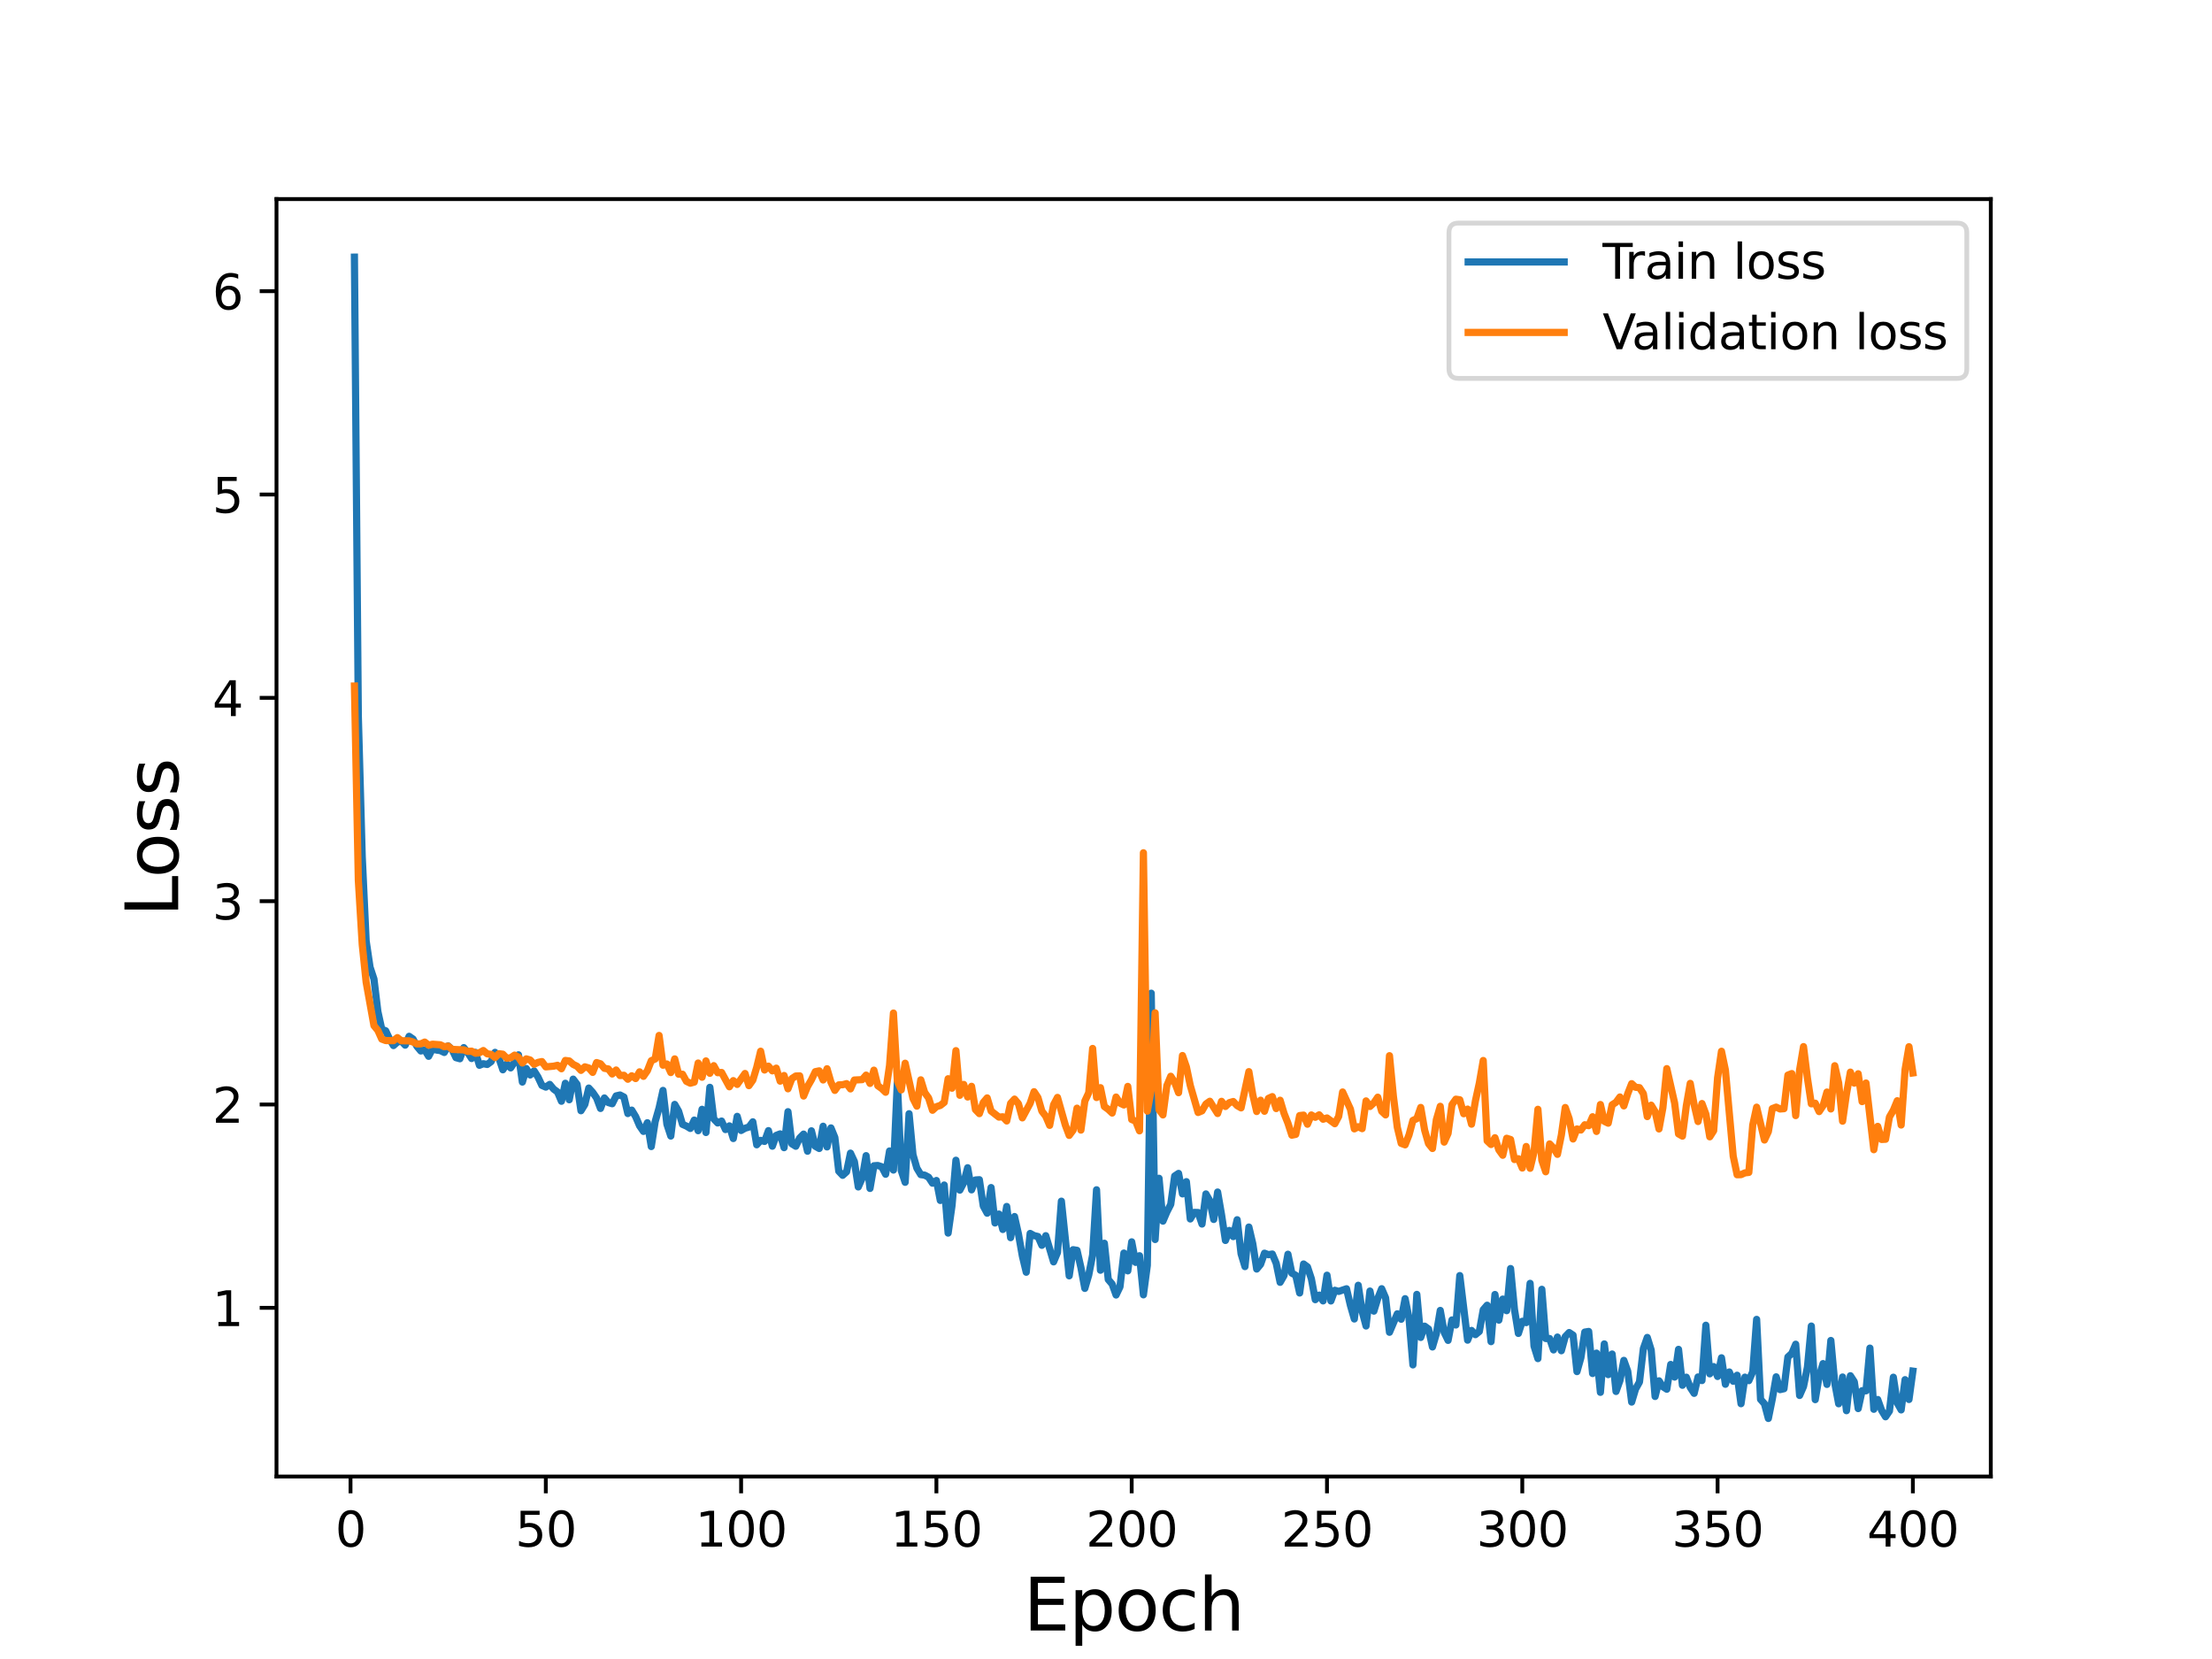 <?xml version="1.0" encoding="utf-8" standalone="no"?>
<!DOCTYPE svg PUBLIC "-//W3C//DTD SVG 1.1//EN"
  "http://www.w3.org/Graphics/SVG/1.1/DTD/svg11.dtd">
<svg height="345.6pt" version="1.1" viewBox="0 0 460.8 345.6" width="460.8pt" xmlns="http://www.w3.org/2000/svg" xmlns:xlink="http://www.w3.org/1999/xlink">
 <defs>
  <style type="text/css">*{stroke-linecap:butt;stroke-linejoin:round;}</style>
 </defs>
 <g id="figure_1">
  <g id="patch_1">
   <path d="M 0 345.6 
L 460.8 345.6 
L 460.8 0 
L 0 0 
z
" style="fill:#ffffff;"/>
  </g>
  <g id="axes_1">
   <g id="patch_2">
    <path d="M 57.6 307.584 
L 414.72 307.584 
L 414.72 41.472 
L 57.6 41.472 
z
" style="fill:#ffffff;"/>
   </g>
   <g id="matplotlib.axis_1">
    <g id="xtick_1">
     <g id="line2d_1">
      <defs>
       <path d="M 0 0 
L 0 3.5 
" id="m7d1fe689e2" style="stroke:#000000;stroke-width:0.8;"/>
      </defs>
      <g>
       <use style="stroke:#000000;stroke-width:0.8;" x="73.019" xlink:href="#m7d1fe689e2" y="307.584"/>
      </g>
     </g>
     <g id="text_1">
      <!-- 0 -->
      <g transform="translate(69.838 322.182)scale(0.1 -0.1)">
       <defs>
        <path d="M 2034 4250 
Q 1547 4250 1301 3770 
Q 1056 3291 1056 2328 
Q 1056 1369 1301 889 
Q 1547 409 2034 409 
Q 2525 409 2770 889 
Q 3016 1369 3016 2328 
Q 3016 3291 2770 3770 
Q 2525 4250 2034 4250 
z
M 2034 4750 
Q 2819 4750 3233 4129 
Q 3647 3509 3647 2328 
Q 3647 1150 3233 529 
Q 2819 -91 2034 -91 
Q 1250 -91 836 529 
Q 422 1150 422 2328 
Q 422 3509 836 4129 
Q 1250 4750 2034 4750 
z
" id="DejaVuSans-30" transform="scale(0.016)"/>
       </defs>
       <use xlink:href="#DejaVuSans-30"/>
      </g>
     </g>
    </g>
    <g id="xtick_2">
     <g id="line2d_2">
      <g>
       <use style="stroke:#000000;stroke-width:0.8;" x="113.703" xlink:href="#m7d1fe689e2" y="307.584"/>
      </g>
     </g>
     <g id="text_2">
      <!-- 50 -->
      <g transform="translate(107.34 322.182)scale(0.1 -0.1)">
       <defs>
        <path d="M 691 4666 
L 3169 4666 
L 3169 4134 
L 1269 4134 
L 1269 2991 
Q 1406 3038 1543 3061 
Q 1681 3084 1819 3084 
Q 2600 3084 3056 2656 
Q 3513 2228 3513 1497 
Q 3513 744 3044 326 
Q 2575 -91 1722 -91 
Q 1428 -91 1123 -41 
Q 819 9 494 109 
L 494 744 
Q 775 591 1075 516 
Q 1375 441 1709 441 
Q 2250 441 2565 725 
Q 2881 1009 2881 1497 
Q 2881 1984 2565 2268 
Q 2250 2553 1709 2553 
Q 1456 2553 1204 2497 
Q 953 2441 691 2322 
L 691 4666 
z
" id="DejaVuSans-35" transform="scale(0.016)"/>
       </defs>
       <use xlink:href="#DejaVuSans-35"/>
       <use x="63.623" xlink:href="#DejaVuSans-30"/>
      </g>
     </g>
    </g>
    <g id="xtick_3">
     <g id="line2d_3">
      <g>
       <use style="stroke:#000000;stroke-width:0.8;" x="154.386" xlink:href="#m7d1fe689e2" y="307.584"/>
      </g>
     </g>
     <g id="text_3">
      <!-- 100 -->
      <g transform="translate(144.842 322.182)scale(0.1 -0.1)">
       <defs>
        <path d="M 794 531 
L 1825 531 
L 1825 4091 
L 703 3866 
L 703 4441 
L 1819 4666 
L 2450 4666 
L 2450 531 
L 3481 531 
L 3481 0 
L 794 0 
L 794 531 
z
" id="DejaVuSans-31" transform="scale(0.016)"/>
       </defs>
       <use xlink:href="#DejaVuSans-31"/>
       <use x="63.623" xlink:href="#DejaVuSans-30"/>
       <use x="127.246" xlink:href="#DejaVuSans-30"/>
      </g>
     </g>
    </g>
    <g id="xtick_4">
     <g id="line2d_4">
      <g>
       <use style="stroke:#000000;stroke-width:0.8;" x="195.07" xlink:href="#m7d1fe689e2" y="307.584"/>
      </g>
     </g>
     <g id="text_4">
      <!-- 150 -->
      <g transform="translate(185.526 322.182)scale(0.1 -0.1)">
       <use xlink:href="#DejaVuSans-31"/>
       <use x="63.623" xlink:href="#DejaVuSans-35"/>
       <use x="127.246" xlink:href="#DejaVuSans-30"/>
      </g>
     </g>
    </g>
    <g id="xtick_5">
     <g id="line2d_5">
      <g>
       <use style="stroke:#000000;stroke-width:0.8;" x="235.753" xlink:href="#m7d1fe689e2" y="307.584"/>
      </g>
     </g>
     <g id="text_5">
      <!-- 200 -->
      <g transform="translate(226.209 322.182)scale(0.1 -0.1)">
       <defs>
        <path d="M 1228 531 
L 3431 531 
L 3431 0 
L 469 0 
L 469 531 
Q 828 903 1448 1529 
Q 2069 2156 2228 2338 
Q 2531 2678 2651 2914 
Q 2772 3150 2772 3378 
Q 2772 3750 2511 3984 
Q 2250 4219 1831 4219 
Q 1534 4219 1204 4116 
Q 875 4013 500 3803 
L 500 4441 
Q 881 4594 1212 4672 
Q 1544 4750 1819 4750 
Q 2544 4750 2975 4387 
Q 3406 4025 3406 3419 
Q 3406 3131 3298 2873 
Q 3191 2616 2906 2266 
Q 2828 2175 2409 1742 
Q 1991 1309 1228 531 
z
" id="DejaVuSans-32" transform="scale(0.016)"/>
       </defs>
       <use xlink:href="#DejaVuSans-32"/>
       <use x="63.623" xlink:href="#DejaVuSans-30"/>
       <use x="127.246" xlink:href="#DejaVuSans-30"/>
      </g>
     </g>
    </g>
    <g id="xtick_6">
     <g id="line2d_6">
      <g>
       <use style="stroke:#000000;stroke-width:0.8;" x="276.437" xlink:href="#m7d1fe689e2" y="307.584"/>
      </g>
     </g>
     <g id="text_6">
      <!-- 250 -->
      <g transform="translate(266.893 322.182)scale(0.1 -0.1)">
       <use xlink:href="#DejaVuSans-32"/>
       <use x="63.623" xlink:href="#DejaVuSans-35"/>
       <use x="127.246" xlink:href="#DejaVuSans-30"/>
      </g>
     </g>
    </g>
    <g id="xtick_7">
     <g id="line2d_7">
      <g>
       <use style="stroke:#000000;stroke-width:0.8;" x="317.12" xlink:href="#m7d1fe689e2" y="307.584"/>
      </g>
     </g>
     <g id="text_7">
      <!-- 300 -->
      <g transform="translate(307.576 322.182)scale(0.1 -0.1)">
       <defs>
        <path d="M 2597 2516 
Q 3050 2419 3304 2112 
Q 3559 1806 3559 1356 
Q 3559 666 3084 287 
Q 2609 -91 1734 -91 
Q 1441 -91 1130 -33 
Q 819 25 488 141 
L 488 750 
Q 750 597 1062 519 
Q 1375 441 1716 441 
Q 2309 441 2620 675 
Q 2931 909 2931 1356 
Q 2931 1769 2642 2001 
Q 2353 2234 1838 2234 
L 1294 2234 
L 1294 2753 
L 1863 2753 
Q 2328 2753 2575 2939 
Q 2822 3125 2822 3475 
Q 2822 3834 2567 4026 
Q 2313 4219 1838 4219 
Q 1578 4219 1281 4162 
Q 984 4106 628 3988 
L 628 4550 
Q 988 4650 1302 4700 
Q 1616 4750 1894 4750 
Q 2613 4750 3031 4423 
Q 3450 4097 3450 3541 
Q 3450 3153 3228 2886 
Q 3006 2619 2597 2516 
z
" id="DejaVuSans-33" transform="scale(0.016)"/>
       </defs>
       <use xlink:href="#DejaVuSans-33"/>
       <use x="63.623" xlink:href="#DejaVuSans-30"/>
       <use x="127.246" xlink:href="#DejaVuSans-30"/>
      </g>
     </g>
    </g>
    <g id="xtick_8">
     <g id="line2d_8">
      <g>
       <use style="stroke:#000000;stroke-width:0.8;" x="357.804" xlink:href="#m7d1fe689e2" y="307.584"/>
      </g>
     </g>
     <g id="text_8">
      <!-- 350 -->
      <g transform="translate(348.26 322.182)scale(0.1 -0.1)">
       <use xlink:href="#DejaVuSans-33"/>
       <use x="63.623" xlink:href="#DejaVuSans-35"/>
       <use x="127.246" xlink:href="#DejaVuSans-30"/>
      </g>
     </g>
    </g>
    <g id="xtick_9">
     <g id="line2d_9">
      <g>
       <use style="stroke:#000000;stroke-width:0.8;" x="398.487" xlink:href="#m7d1fe689e2" y="307.584"/>
      </g>
     </g>
     <g id="text_9">
      <!-- 400 -->
      <g transform="translate(388.944 322.182)scale(0.1 -0.1)">
       <defs>
        <path d="M 2419 4116 
L 825 1625 
L 2419 1625 
L 2419 4116 
z
M 2253 4666 
L 3047 4666 
L 3047 1625 
L 3713 1625 
L 3713 1100 
L 3047 1100 
L 3047 0 
L 2419 0 
L 2419 1100 
L 313 1100 
L 313 1709 
L 2253 4666 
z
" id="DejaVuSans-34" transform="scale(0.016)"/>
       </defs>
       <use xlink:href="#DejaVuSans-34"/>
       <use x="63.623" xlink:href="#DejaVuSans-30"/>
       <use x="127.246" xlink:href="#DejaVuSans-30"/>
      </g>
     </g>
    </g>
    <g id="text_10">
     <!-- Epoch -->
     <g transform="translate(213.194 339.66)scale(0.15 -0.15)">
      <defs>
       <path d="M 628 4666 
L 3578 4666 
L 3578 4134 
L 1259 4134 
L 1259 2753 
L 3481 2753 
L 3481 2222 
L 1259 2222 
L 1259 531 
L 3634 531 
L 3634 0 
L 628 0 
L 628 4666 
z
" id="DejaVuSans-45" transform="scale(0.016)"/>
       <path d="M 1159 525 
L 1159 -1331 
L 581 -1331 
L 581 3500 
L 1159 3500 
L 1159 2969 
Q 1341 3281 1617 3432 
Q 1894 3584 2278 3584 
Q 2916 3584 3314 3078 
Q 3713 2572 3713 1747 
Q 3713 922 3314 415 
Q 2916 -91 2278 -91 
Q 1894 -91 1617 61 
Q 1341 213 1159 525 
z
M 3116 1747 
Q 3116 2381 2855 2742 
Q 2594 3103 2138 3103 
Q 1681 3103 1420 2742 
Q 1159 2381 1159 1747 
Q 1159 1113 1420 752 
Q 1681 391 2138 391 
Q 2594 391 2855 752 
Q 3116 1113 3116 1747 
z
" id="DejaVuSans-70" transform="scale(0.016)"/>
       <path d="M 1959 3097 
Q 1497 3097 1228 2736 
Q 959 2375 959 1747 
Q 959 1119 1226 758 
Q 1494 397 1959 397 
Q 2419 397 2687 759 
Q 2956 1122 2956 1747 
Q 2956 2369 2687 2733 
Q 2419 3097 1959 3097 
z
M 1959 3584 
Q 2709 3584 3137 3096 
Q 3566 2609 3566 1747 
Q 3566 888 3137 398 
Q 2709 -91 1959 -91 
Q 1206 -91 779 398 
Q 353 888 353 1747 
Q 353 2609 779 3096 
Q 1206 3584 1959 3584 
z
" id="DejaVuSans-6f" transform="scale(0.016)"/>
       <path d="M 3122 3366 
L 3122 2828 
Q 2878 2963 2633 3030 
Q 2388 3097 2138 3097 
Q 1578 3097 1268 2742 
Q 959 2388 959 1747 
Q 959 1106 1268 751 
Q 1578 397 2138 397 
Q 2388 397 2633 464 
Q 2878 531 3122 666 
L 3122 134 
Q 2881 22 2623 -34 
Q 2366 -91 2075 -91 
Q 1284 -91 818 406 
Q 353 903 353 1747 
Q 353 2603 823 3093 
Q 1294 3584 2113 3584 
Q 2378 3584 2631 3529 
Q 2884 3475 3122 3366 
z
" id="DejaVuSans-63" transform="scale(0.016)"/>
       <path d="M 3513 2113 
L 3513 0 
L 2938 0 
L 2938 2094 
Q 2938 2591 2744 2837 
Q 2550 3084 2163 3084 
Q 1697 3084 1428 2787 
Q 1159 2491 1159 1978 
L 1159 0 
L 581 0 
L 581 4863 
L 1159 4863 
L 1159 2956 
Q 1366 3272 1645 3428 
Q 1925 3584 2291 3584 
Q 2894 3584 3203 3211 
Q 3513 2838 3513 2113 
z
" id="DejaVuSans-68" transform="scale(0.016)"/>
      </defs>
      <use xlink:href="#DejaVuSans-45"/>
      <use x="63.184" xlink:href="#DejaVuSans-70"/>
      <use x="126.66" xlink:href="#DejaVuSans-6f"/>
      <use x="187.842" xlink:href="#DejaVuSans-63"/>
      <use x="242.822" xlink:href="#DejaVuSans-68"/>
     </g>
    </g>
   </g>
   <g id="matplotlib.axis_2">
    <g id="ytick_1">
     <g id="line2d_10">
      <defs>
       <path d="M 0 0 
L -3.5 0 
" id="m3a7a6a47b4" style="stroke:#000000;stroke-width:0.8;"/>
      </defs>
      <g>
       <use style="stroke:#000000;stroke-width:0.8;" x="57.6" xlink:href="#m3a7a6a47b4" y="272.447"/>
      </g>
     </g>
     <g id="text_11">
      <!-- 1 -->
      <g transform="translate(44.237 276.247)scale(0.1 -0.1)">
       <use xlink:href="#DejaVuSans-31"/>
      </g>
     </g>
    </g>
    <g id="ytick_2">
     <g id="line2d_11">
      <g>
       <use style="stroke:#000000;stroke-width:0.8;" x="57.6" xlink:href="#m3a7a6a47b4" y="230.088"/>
      </g>
     </g>
     <g id="text_12">
      <!-- 2 -->
      <g transform="translate(44.237 233.888)scale(0.1 -0.1)">
       <use xlink:href="#DejaVuSans-32"/>
      </g>
     </g>
    </g>
    <g id="ytick_3">
     <g id="line2d_12">
      <g>
       <use style="stroke:#000000;stroke-width:0.8;" x="57.6" xlink:href="#m3a7a6a47b4" y="187.729"/>
      </g>
     </g>
     <g id="text_13">
      <!-- 3 -->
      <g transform="translate(44.237 191.529)scale(0.1 -0.1)">
       <use xlink:href="#DejaVuSans-33"/>
      </g>
     </g>
    </g>
    <g id="ytick_4">
     <g id="line2d_13">
      <g>
       <use style="stroke:#000000;stroke-width:0.8;" x="57.6" xlink:href="#m3a7a6a47b4" y="145.37"/>
      </g>
     </g>
     <g id="text_14">
      <!-- 4 -->
      <g transform="translate(44.237 149.17)scale(0.1 -0.1)">
       <use xlink:href="#DejaVuSans-34"/>
      </g>
     </g>
    </g>
    <g id="ytick_5">
     <g id="line2d_14">
      <g>
       <use style="stroke:#000000;stroke-width:0.8;" x="57.6" xlink:href="#m3a7a6a47b4" y="103.012"/>
      </g>
     </g>
     <g id="text_15">
      <!-- 5 -->
      <g transform="translate(44.237 106.811)scale(0.1 -0.1)">
       <use xlink:href="#DejaVuSans-35"/>
      </g>
     </g>
    </g>
    <g id="ytick_6">
     <g id="line2d_15">
      <g>
       <use style="stroke:#000000;stroke-width:0.8;" x="57.6" xlink:href="#m3a7a6a47b4" y="60.653"/>
      </g>
     </g>
     <g id="text_16">
      <!-- 6 -->
      <g transform="translate(44.237 64.452)scale(0.1 -0.1)">
       <defs>
        <path d="M 2113 2584 
Q 1688 2584 1439 2293 
Q 1191 2003 1191 1497 
Q 1191 994 1439 701 
Q 1688 409 2113 409 
Q 2538 409 2786 701 
Q 3034 994 3034 1497 
Q 3034 2003 2786 2293 
Q 2538 2584 2113 2584 
z
M 3366 4563 
L 3366 3988 
Q 3128 4100 2886 4159 
Q 2644 4219 2406 4219 
Q 1781 4219 1451 3797 
Q 1122 3375 1075 2522 
Q 1259 2794 1537 2939 
Q 1816 3084 2150 3084 
Q 2853 3084 3261 2657 
Q 3669 2231 3669 1497 
Q 3669 778 3244 343 
Q 2819 -91 2113 -91 
Q 1303 -91 875 529 
Q 447 1150 447 2328 
Q 447 3434 972 4092 
Q 1497 4750 2381 4750 
Q 2619 4750 2861 4703 
Q 3103 4656 3366 4563 
z
" id="DejaVuSans-36" transform="scale(0.016)"/>
       </defs>
       <use xlink:href="#DejaVuSans-36"/>
      </g>
     </g>
    </g>
    <g id="text_17">
     <!-- Loss -->
     <g transform="translate(37.118 190.979)rotate(-90)scale(0.15 -0.15)">
      <defs>
       <path d="M 628 4666 
L 1259 4666 
L 1259 531 
L 3531 531 
L 3531 0 
L 628 0 
L 628 4666 
z
" id="DejaVuSans-4c" transform="scale(0.016)"/>
       <path d="M 2834 3397 
L 2834 2853 
Q 2591 2978 2328 3040 
Q 2066 3103 1784 3103 
Q 1356 3103 1142 2972 
Q 928 2841 928 2578 
Q 928 2378 1081 2264 
Q 1234 2150 1697 2047 
L 1894 2003 
Q 2506 1872 2764 1633 
Q 3022 1394 3022 966 
Q 3022 478 2636 193 
Q 2250 -91 1575 -91 
Q 1294 -91 989 -36 
Q 684 19 347 128 
L 347 722 
Q 666 556 975 473 
Q 1284 391 1588 391 
Q 1994 391 2212 530 
Q 2431 669 2431 922 
Q 2431 1156 2273 1281 
Q 2116 1406 1581 1522 
L 1381 1569 
Q 847 1681 609 1914 
Q 372 2147 372 2553 
Q 372 3047 722 3315 
Q 1072 3584 1716 3584 
Q 2034 3584 2315 3537 
Q 2597 3491 2834 3397 
z
" id="DejaVuSans-73" transform="scale(0.016)"/>
      </defs>
      <use xlink:href="#DejaVuSans-4c"/>
      <use x="53.963" xlink:href="#DejaVuSans-6f"/>
      <use x="115.145" xlink:href="#DejaVuSans-73"/>
      <use x="167.244" xlink:href="#DejaVuSans-73"/>
     </g>
    </g>
   </g>
   <g id="line2d_16">
    <path clip-path="url(#p6d57fa16a0)" d="M 73.833 53.568 
L 74.646 149.213 
L 75.46 178.463 
L 76.274 195.994 
L 77.087 201.479 
L 77.901 203.947 
L 78.715 210.704 
L 79.528 214.41 
L 80.342 214.731 
L 81.156 216.446 
L 81.969 217.808 
L 82.783 217.084 
L 83.597 216.856 
L 84.41 217.723 
L 85.224 215.881 
L 86.038 216.448 
L 86.851 217.956 
L 87.665 218.938 
L 88.479 218.704 
L 89.292 220.05 
L 90.106 218.483 
L 90.92 218.744 
L 91.733 218.855 
L 92.547 219.247 
L 93.361 217.886 
L 94.174 218.623 
L 94.988 220.33 
L 95.802 220.557 
L 96.616 218.241 
L 97.429 219.25 
L 98.243 220.508 
L 99.057 219.23 
L 99.87 221.92 
L 100.684 221.591 
L 101.498 221.747 
L 102.311 221.152 
L 103.125 219.222 
L 103.939 220.424 
L 104.752 222.855 
L 105.566 221.63 
L 106.38 222.463 
L 107.193 221.23 
L 108.007 219.741 
L 108.821 225.414 
L 109.634 222.588 
L 110.448 223.936 
L 111.262 223.08 
L 112.075 224.37 
L 112.889 226.107 
L 113.703 226.463 
L 114.516 225.899 
L 115.33 226.877 
L 116.144 227.48 
L 116.957 229.413 
L 117.771 225.664 
L 118.585 229.098 
L 119.398 224.802 
L 120.212 225.876 
L 121.026 231.386 
L 121.839 230.062 
L 122.653 226.663 
L 123.467 227.559 
L 124.28 228.74 
L 125.094 230.912 
L 125.908 228.726 
L 126.721 229.68 
L 127.535 229.926 
L 128.349 228.294 
L 129.162 228.107 
L 129.976 228.527 
L 130.79 231.971 
L 131.603 231.257 
L 132.417 232.606 
L 133.231 234.517 
L 134.044 235.692 
L 134.858 233.886 
L 135.672 238.847 
L 136.485 233.642 
L 137.299 230.808 
L 138.113 227.152 
L 138.926 234.188 
L 139.74 236.661 
L 140.554 230.069 
L 141.367 231.487 
L 142.181 234.227 
L 142.995 234.579 
L 143.808 235.075 
L 144.622 233.335 
L 145.436 235.544 
L 146.249 231.09 
L 147.063 235.92 
L 147.877 226.51 
L 148.69 233.089 
L 149.504 233.934 
L 150.318 233.536 
L 151.131 235.308 
L 151.945 234.538 
L 152.759 237.177 
L 153.572 232.557 
L 154.386 235.498 
L 155.2 235.031 
L 156.013 234.787 
L 156.827 233.695 
L 157.641 238.48 
L 158.454 237.561 
L 159.268 237.78 
L 160.082 235.533 
L 160.895 238.772 
L 161.709 236.517 
L 162.523 236.208 
L 163.336 239.078 
L 164.15 231.585 
L 164.964 238.282 
L 165.777 238.786 
L 166.591 237.059 
L 167.405 236.252 
L 168.219 239.818 
L 169.032 235.57 
L 169.846 238.787 
L 170.66 239.251 
L 171.473 234.617 
L 172.287 238.925 
L 173.101 234.967 
L 173.914 236.952 
L 174.728 243.977 
L 175.542 244.839 
L 176.355 244.109 
L 177.169 240.219 
L 177.983 241.974 
L 178.796 247.262 
L 179.61 245.436 
L 180.424 240.743 
L 181.237 247.575 
L 182.051 242.851 
L 182.865 242.79 
L 183.678 243.052 
L 184.492 244.616 
L 185.306 239.77 
L 186.119 243.744 
L 186.933 225.342 
L 187.747 243.844 
L 188.56 246.297 
L 189.374 232.011 
L 190.188 240.535 
L 191.001 243.347 
L 191.815 244.696 
L 192.629 244.802 
L 193.442 245.235 
L 194.256 246.479 
L 195.07 245.918 
L 195.883 250.074 
L 196.697 246.861 
L 197.511 256.874 
L 198.324 251.127 
L 199.138 241.697 
L 199.952 247.925 
L 200.765 246.38 
L 201.579 243.261 
L 202.393 247.866 
L 203.206 245.811 
L 204.02 245.755 
L 204.834 251.238 
L 205.647 252.733 
L 206.461 247.391 
L 207.275 254.768 
L 208.088 252.907 
L 208.902 256.121 
L 209.716 251.329 
L 210.529 257.827 
L 211.343 253.426 
L 212.157 257.034 
L 212.97 261.636 
L 213.784 265.028 
L 214.598 256.947 
L 215.411 257.396 
L 216.225 257.589 
L 217.039 259.422 
L 217.852 257.416 
L 219.48 262.871 
L 220.293 260.927 
L 221.107 250.224 
L 222.734 265.78 
L 223.548 260.336 
L 224.362 260.468 
L 225.175 264.048 
L 225.989 268.396 
L 226.803 265.615 
L 227.616 261.415 
L 228.43 247.852 
L 229.244 264.61 
L 230.057 258.989 
L 230.871 266.544 
L 231.685 267.502 
L 232.498 269.771 
L 233.312 268.068 
L 234.126 261.036 
L 234.939 264.744 
L 235.753 258.698 
L 236.567 262.974 
L 237.381 261.591 
L 238.194 269.735 
L 239.008 263.601 
L 239.822 206.899 
L 240.635 258.213 
L 241.449 245.459 
L 242.263 254.384 
L 243.076 252.474 
L 243.89 250.886 
L 244.704 244.985 
L 245.517 244.443 
L 246.331 248.707 
L 247.145 246.159 
L 247.958 253.932 
L 248.772 252.563 
L 249.586 252.586 
L 250.399 254.99 
L 251.213 248.718 
L 252.027 250.137 
L 252.84 254.034 
L 253.654 248.322 
L 254.468 253.034 
L 255.281 258.411 
L 256.095 256.321 
L 256.909 257.604 
L 257.722 254.094 
L 258.536 261.17 
L 259.35 263.857 
L 260.163 255.616 
L 260.977 259.083 
L 261.791 264.362 
L 262.604 263.385 
L 263.418 261.062 
L 264.232 261.376 
L 265.045 261.237 
L 265.859 263.177 
L 266.673 267.134 
L 267.486 265.709 
L 268.3 261.28 
L 269.114 265.222 
L 269.927 265.668 
L 270.741 269.356 
L 271.555 263.312 
L 272.368 263.91 
L 273.182 266.386 
L 273.996 270.745 
L 274.809 269.798 
L 275.623 271 
L 276.437 265.645 
L 277.25 271.014 
L 278.064 268.79 
L 278.878 269.023 
L 280.505 268.474 
L 281.319 271.948 
L 282.132 274.769 
L 282.946 267.746 
L 283.76 273.183 
L 284.573 276.227 
L 285.387 268.949 
L 286.201 273.134 
L 287.014 270.495 
L 287.828 268.462 
L 288.642 270.364 
L 289.455 277.536 
L 291.083 273.689 
L 291.896 274.822 
L 292.71 270.54 
L 293.524 274.611 
L 294.337 284.33 
L 295.151 269.646 
L 295.965 278.614 
L 296.778 276.266 
L 297.592 276.859 
L 298.406 280.596 
L 299.219 277.837 
L 300.033 272.985 
L 300.847 277.543 
L 301.66 279.228 
L 302.474 274.967 
L 303.288 276.02 
L 304.101 265.727 
L 305.729 279.181 
L 306.543 277.148 
L 307.356 278.031 
L 308.17 277.359 
L 308.984 272.845 
L 309.797 271.899 
L 310.611 279.489 
L 311.425 269.667 
L 312.238 275.013 
L 313.052 270.623 
L 313.866 273.04 
L 314.679 264.26 
L 315.493 272.789 
L 316.307 277.778 
L 317.12 275.251 
L 317.934 275.527 
L 318.748 267.345 
L 319.561 280.398 
L 320.375 283.021 
L 321.189 268.586 
L 322.002 278.833 
L 322.816 278.839 
L 323.63 281.209 
L 324.443 278.534 
L 325.257 281.381 
L 326.071 278.445 
L 326.884 277.591 
L 327.698 278.134 
L 328.512 285.728 
L 329.325 282.847 
L 330.139 277.499 
L 330.953 277.364 
L 331.766 286.128 
L 332.58 281.877 
L 333.394 290.049 
L 334.207 279.961 
L 335.021 286.358 
L 335.835 282.067 
L 336.648 289.865 
L 337.462 287.591 
L 338.276 283.389 
L 339.089 285.655 
L 339.903 292.076 
L 340.717 289.355 
L 341.53 287.907 
L 342.344 280.935 
L 343.158 278.612 
L 343.971 281.241 
L 344.785 290.911 
L 345.599 287.65 
L 346.412 288.874 
L 347.226 289.398 
L 348.04 284.238 
L 348.853 286.866 
L 349.667 281.096 
L 350.481 288.579 
L 351.294 286.895 
L 352.108 289.023 
L 352.922 290.259 
L 353.735 286.842 
L 354.549 287.593 
L 355.363 276.071 
L 356.176 286.196 
L 356.99 284.687 
L 357.804 286.743 
L 358.617 282.855 
L 359.431 288.366 
L 360.245 285.809 
L 361.058 287.74 
L 361.872 286.485 
L 362.686 292.418 
L 363.499 286.883 
L 364.313 287.616 
L 365.127 285.749 
L 365.94 274.849 
L 366.754 291.51 
L 367.568 292.428 
L 368.381 295.488 
L 369.195 291.47 
L 370.009 286.82 
L 370.822 289.48 
L 371.636 289.296 
L 372.45 282.69 
L 373.263 281.945 
L 374.077 280.023 
L 374.891 290.698 
L 375.704 288.839 
L 376.518 284.811 
L 377.332 276.241 
L 378.146 291.57 
L 378.959 286.723 
L 379.773 284.061 
L 380.587 288.397 
L 381.4 279.246 
L 382.214 288.107 
L 383.028 292.432 
L 383.841 286.854 
L 384.655 293.874 
L 385.469 286.594 
L 386.282 287.844 
L 387.096 293.431 
L 387.91 289.705 
L 388.723 289.735 
L 389.537 280.836 
L 390.351 293.578 
L 391.164 291.538 
L 391.978 293.814 
L 392.792 295.141 
L 393.605 293.946 
L 394.419 286.9 
L 395.233 292.257 
L 396.046 293.708 
L 396.86 287.412 
L 397.674 291.54 
L 398.487 285.632 
L 398.487 285.632 
" style="fill:none;stroke:#1f77b4;stroke-linecap:square;stroke-width:1.5;"/>
   </g>
   <g id="line2d_17">
    <path clip-path="url(#p6d57fa16a0)" d="M 73.833 142.913 
L 74.646 183.349 
L 75.46 196.767 
L 76.274 204.597 
L 77.901 213.651 
L 78.715 214.651 
L 79.528 216.464 
L 80.342 216.766 
L 81.969 216.793 
L 82.783 216.154 
L 83.597 216.807 
L 85.224 216.827 
L 86.038 217.068 
L 86.851 217.468 
L 87.665 217.451 
L 88.479 217.083 
L 89.292 217.735 
L 90.106 217.525 
L 91.733 217.648 
L 92.547 218.044 
L 93.361 217.924 
L 94.174 218.603 
L 96.616 218.707 
L 97.429 219.021 
L 98.243 218.975 
L 99.057 219.403 
L 99.87 219.311 
L 100.684 218.844 
L 101.498 219.531 
L 102.311 219.642 
L 103.125 220.304 
L 103.939 219.504 
L 104.752 219.609 
L 105.566 220.439 
L 106.38 220.356 
L 107.193 219.804 
L 108.007 220.237 
L 108.821 221.439 
L 109.634 220.58 
L 110.448 220.817 
L 111.262 221.711 
L 112.075 221.315 
L 112.889 221.143 
L 113.703 222.25 
L 115.33 222.101 
L 116.144 221.922 
L 116.957 222.641 
L 117.771 220.913 
L 118.585 221.015 
L 119.398 221.731 
L 120.212 222.124 
L 121.026 222.978 
L 121.839 222.241 
L 122.653 222.475 
L 123.467 223.398 
L 124.28 221.352 
L 125.094 221.608 
L 125.908 222.55 
L 126.721 222.679 
L 127.535 223.73 
L 128.349 222.902 
L 129.162 224.057 
L 129.976 223.996 
L 130.79 224.825 
L 131.603 224.102 
L 132.417 224.683 
L 133.231 223.282 
L 134.044 224.22 
L 134.858 223.047 
L 135.672 220.968 
L 136.485 220.605 
L 137.299 215.701 
L 138.113 221.906 
L 138.926 221.644 
L 139.74 223.433 
L 140.554 220.586 
L 141.367 223.778 
L 142.181 223.779 
L 142.995 225.258 
L 143.808 225.651 
L 144.622 225.422 
L 145.436 221.446 
L 146.249 224.408 
L 147.063 221.008 
L 147.877 223.587 
L 148.69 221.997 
L 149.504 223.464 
L 150.318 223.413 
L 151.945 226.396 
L 152.759 225.114 
L 153.572 225.904 
L 155.2 223.627 
L 156.013 226.162 
L 156.827 225.014 
L 157.641 222.333 
L 158.454 218.986 
L 159.268 222.903 
L 160.082 222.101 
L 160.895 223.08 
L 161.709 222.514 
L 162.523 225.225 
L 163.336 224.045 
L 164.15 226.819 
L 164.964 224.687 
L 165.777 224.154 
L 166.591 224.12 
L 167.405 228.325 
L 168.219 226.361 
L 169.032 224.943 
L 169.846 223.248 
L 170.66 223.078 
L 171.473 224.978 
L 172.287 222.638 
L 173.101 225.44 
L 173.914 227.15 
L 174.728 225.999 
L 175.542 225.966 
L 176.355 225.743 
L 177.169 226.838 
L 177.983 224.988 
L 179.61 224.908 
L 180.424 223.966 
L 181.237 225.695 
L 182.051 222.935 
L 182.865 226.177 
L 183.678 226.76 
L 184.492 227.535 
L 185.306 221.972 
L 186.119 211.037 
L 186.933 225.184 
L 187.747 227.045 
L 188.56 221.487 
L 190.188 228.822 
L 191.001 230.431 
L 191.815 224.947 
L 192.629 227.595 
L 193.442 228.724 
L 194.256 231.286 
L 195.07 230.543 
L 195.883 230.287 
L 196.697 229.651 
L 197.511 224.719 
L 198.324 226.693 
L 199.138 218.87 
L 199.952 228.168 
L 200.765 225.907 
L 201.579 228.528 
L 202.393 226.299 
L 203.206 231.151 
L 204.02 231.99 
L 204.834 229.666 
L 205.647 228.715 
L 206.461 231.447 
L 208.088 232.712 
L 208.902 232.651 
L 209.716 233.518 
L 210.529 229.851 
L 211.343 228.964 
L 212.157 229.931 
L 212.97 232.873 
L 214.598 229.836 
L 215.411 227.419 
L 216.225 228.651 
L 217.039 231.471 
L 217.852 232.527 
L 218.666 234.433 
L 219.48 230.14 
L 220.293 228.61 
L 221.921 234.357 
L 222.734 236.528 
L 223.548 235.437 
L 224.362 230.853 
L 225.175 235.422 
L 225.989 229.387 
L 226.803 227.634 
L 227.616 218.411 
L 228.43 228.636 
L 229.244 226.583 
L 230.057 230.505 
L 230.871 231.096 
L 231.685 231.869 
L 232.498 228.538 
L 233.312 229.802 
L 234.126 230.188 
L 234.939 226.319 
L 235.753 233.217 
L 236.567 233.541 
L 237.381 235.576 
L 238.194 177.649 
L 239.008 231.473 
L 239.822 226.99 
L 240.635 210.99 
L 241.449 231.175 
L 242.263 232.256 
L 243.076 226.164 
L 243.89 224.204 
L 244.704 225.456 
L 245.517 227.63 
L 246.331 219.887 
L 247.145 222.245 
L 247.958 226.125 
L 249.586 231.751 
L 250.399 231.411 
L 251.213 229.987 
L 252.027 229.41 
L 253.654 231.966 
L 254.468 229.427 
L 255.281 230.499 
L 256.095 229.705 
L 256.909 229.467 
L 257.722 230.324 
L 258.536 230.792 
L 260.163 223.24 
L 260.977 228.058 
L 261.791 231.549 
L 262.604 229.191 
L 263.418 231.497 
L 264.232 228.817 
L 265.045 228.446 
L 265.859 230.936 
L 266.673 229.198 
L 267.486 231.922 
L 268.3 233.976 
L 269.114 236.481 
L 269.927 236.308 
L 270.741 232.395 
L 271.555 232.297 
L 272.368 234.195 
L 273.182 232.267 
L 273.996 232.753 
L 274.809 232.239 
L 275.623 233.156 
L 276.437 232.891 
L 278.064 234.091 
L 278.878 232.562 
L 279.691 227.479 
L 281.319 231.055 
L 282.132 235.164 
L 282.946 234.719 
L 283.76 235.118 
L 284.573 229.341 
L 285.387 230.5 
L 286.201 229.746 
L 287.014 228.562 
L 287.828 231.49 
L 288.642 232.254 
L 289.455 219.919 
L 290.269 228.371 
L 291.083 234.83 
L 291.896 238.184 
L 292.71 238.489 
L 293.524 236.429 
L 294.337 233.402 
L 295.151 233.032 
L 295.965 230.699 
L 296.778 235.421 
L 297.592 238.252 
L 298.406 239.254 
L 299.219 233.253 
L 300.033 230.463 
L 300.847 237.923 
L 301.66 236.109 
L 302.474 230.119 
L 303.288 228.981 
L 304.101 229.105 
L 304.915 232.013 
L 305.729 231.043 
L 306.543 234.186 
L 307.356 229.34 
L 308.17 225.624 
L 308.984 220.92 
L 309.797 237.655 
L 310.611 238.422 
L 311.425 237.011 
L 312.238 239.539 
L 313.052 240.662 
L 313.866 237.123 
L 314.679 237.381 
L 315.493 241.554 
L 316.307 241.377 
L 317.12 243.324 
L 317.934 238.836 
L 318.748 243.377 
L 319.561 240.036 
L 320.375 231.088 
L 321.189 241.703 
L 322.002 244.1 
L 322.816 238.296 
L 323.63 239.149 
L 324.443 240.471 
L 325.257 236.466 
L 326.071 230.713 
L 326.884 233.036 
L 327.698 237.272 
L 328.512 235.18 
L 329.325 235.407 
L 330.139 234.309 
L 330.953 234.499 
L 331.766 232.637 
L 332.58 235.698 
L 333.394 230.093 
L 334.207 233.585 
L 335.021 233.981 
L 335.835 230.15 
L 336.648 229.625 
L 337.462 228.521 
L 338.276 230.377 
L 339.089 227.825 
L 339.903 225.747 
L 340.717 226.5 
L 341.53 226.58 
L 342.344 227.828 
L 343.158 232.605 
L 343.971 230.225 
L 344.785 231.566 
L 345.599 235.179 
L 346.412 230.746 
L 347.226 222.616 
L 348.853 229.772 
L 349.667 236.209 
L 350.481 236.675 
L 351.294 230.347 
L 352.108 225.684 
L 352.922 230.131 
L 353.735 233.633 
L 354.549 229.885 
L 355.363 232.092 
L 356.176 236.821 
L 356.99 235.541 
L 357.804 224.531 
L 358.617 218.995 
L 359.431 222.911 
L 361.058 240.839 
L 361.872 244.723 
L 362.686 244.7 
L 363.499 244.33 
L 364.313 244.236 
L 365.127 234.363 
L 365.94 230.644 
L 367.568 237.487 
L 368.381 235.735 
L 369.195 230.944 
L 370.009 230.633 
L 370.822 231.021 
L 371.636 230.957 
L 372.45 223.963 
L 373.263 223.644 
L 374.077 232.4 
L 374.891 222.884 
L 375.704 218.028 
L 376.518 224.574 
L 377.332 229.946 
L 378.146 229.819 
L 378.959 231.565 
L 379.773 230.342 
L 380.587 227.494 
L 381.4 231.016 
L 382.214 222.009 
L 383.028 225.609 
L 383.841 233.563 
L 384.655 227.87 
L 385.469 223.342 
L 386.282 225.639 
L 387.096 223.684 
L 387.91 229.487 
L 388.723 225.611 
L 390.351 239.505 
L 391.164 234.643 
L 391.978 237.369 
L 392.792 237.33 
L 393.605 232.689 
L 394.419 231.28 
L 395.233 229.302 
L 396.046 234.365 
L 396.86 222.811 
L 397.674 218.048 
L 398.487 223.517 
L 398.487 223.517 
" style="fill:none;stroke:#ff7f0e;stroke-linecap:square;stroke-width:1.5;"/>
   </g>
   <g id="patch_3">
    <path d="M 57.6 307.584 
L 57.6 41.472 
" style="fill:none;stroke:#000000;stroke-linecap:square;stroke-linejoin:miter;stroke-width:0.8;"/>
   </g>
   <g id="patch_4">
    <path d="M 414.72 307.584 
L 414.72 41.472 
" style="fill:none;stroke:#000000;stroke-linecap:square;stroke-linejoin:miter;stroke-width:0.8;"/>
   </g>
   <g id="patch_5">
    <path d="M 57.6 307.584 
L 414.72 307.584 
" style="fill:none;stroke:#000000;stroke-linecap:square;stroke-linejoin:miter;stroke-width:0.8;"/>
   </g>
   <g id="patch_6">
    <path d="M 57.6 41.472 
L 414.72 41.472 
" style="fill:none;stroke:#000000;stroke-linecap:square;stroke-linejoin:miter;stroke-width:0.8;"/>
   </g>
   <g id="legend_1">
    <g id="patch_7">
     <path d="M 303.845 78.828 
L 407.72 78.828 
Q 409.72 78.828 409.72 76.828 
L 409.72 48.472 
Q 409.72 46.472 407.72 46.472 
L 303.845 46.472 
Q 301.845 46.472 301.845 48.472 
L 301.845 76.828 
Q 301.845 78.828 303.845 78.828 
z
" style="fill:#ffffff;opacity:0.8;stroke:#cccccc;stroke-linejoin:miter;"/>
    </g>
    <g id="line2d_18">
     <path d="M 305.845 54.57 
L 325.845 54.57 
" style="fill:none;stroke:#1f77b4;stroke-linecap:square;stroke-width:1.5;"/>
    </g>
    <g id="line2d_19"/>
    <g id="text_18">
     <!-- Train loss -->
     <g transform="translate(333.845 58.07)scale(0.1 -0.1)">
      <defs>
       <path d="M -19 4666 
L 3928 4666 
L 3928 4134 
L 2272 4134 
L 2272 0 
L 1638 0 
L 1638 4134 
L -19 4134 
L -19 4666 
z
" id="DejaVuSans-54" transform="scale(0.016)"/>
       <path d="M 2631 2963 
Q 2534 3019 2420 3045 
Q 2306 3072 2169 3072 
Q 1681 3072 1420 2755 
Q 1159 2438 1159 1844 
L 1159 0 
L 581 0 
L 581 3500 
L 1159 3500 
L 1159 2956 
Q 1341 3275 1631 3429 
Q 1922 3584 2338 3584 
Q 2397 3584 2469 3576 
Q 2541 3569 2628 3553 
L 2631 2963 
z
" id="DejaVuSans-72" transform="scale(0.016)"/>
       <path d="M 2194 1759 
Q 1497 1759 1228 1600 
Q 959 1441 959 1056 
Q 959 750 1161 570 
Q 1363 391 1709 391 
Q 2188 391 2477 730 
Q 2766 1069 2766 1631 
L 2766 1759 
L 2194 1759 
z
M 3341 1997 
L 3341 0 
L 2766 0 
L 2766 531 
Q 2569 213 2275 61 
Q 1981 -91 1556 -91 
Q 1019 -91 701 211 
Q 384 513 384 1019 
Q 384 1609 779 1909 
Q 1175 2209 1959 2209 
L 2766 2209 
L 2766 2266 
Q 2766 2663 2505 2880 
Q 2244 3097 1772 3097 
Q 1472 3097 1187 3025 
Q 903 2953 641 2809 
L 641 3341 
Q 956 3463 1253 3523 
Q 1550 3584 1831 3584 
Q 2591 3584 2966 3190 
Q 3341 2797 3341 1997 
z
" id="DejaVuSans-61" transform="scale(0.016)"/>
       <path d="M 603 3500 
L 1178 3500 
L 1178 0 
L 603 0 
L 603 3500 
z
M 603 4863 
L 1178 4863 
L 1178 4134 
L 603 4134 
L 603 4863 
z
" id="DejaVuSans-69" transform="scale(0.016)"/>
       <path d="M 3513 2113 
L 3513 0 
L 2938 0 
L 2938 2094 
Q 2938 2591 2744 2837 
Q 2550 3084 2163 3084 
Q 1697 3084 1428 2787 
Q 1159 2491 1159 1978 
L 1159 0 
L 581 0 
L 581 3500 
L 1159 3500 
L 1159 2956 
Q 1366 3272 1645 3428 
Q 1925 3584 2291 3584 
Q 2894 3584 3203 3211 
Q 3513 2838 3513 2113 
z
" id="DejaVuSans-6e" transform="scale(0.016)"/>
       <path id="DejaVuSans-20" transform="scale(0.016)"/>
       <path d="M 603 4863 
L 1178 4863 
L 1178 0 
L 603 0 
L 603 4863 
z
" id="DejaVuSans-6c" transform="scale(0.016)"/>
      </defs>
      <use xlink:href="#DejaVuSans-54"/>
      <use x="46.334" xlink:href="#DejaVuSans-72"/>
      <use x="87.447" xlink:href="#DejaVuSans-61"/>
      <use x="148.727" xlink:href="#DejaVuSans-69"/>
      <use x="176.51" xlink:href="#DejaVuSans-6e"/>
      <use x="239.889" xlink:href="#DejaVuSans-20"/>
      <use x="271.676" xlink:href="#DejaVuSans-6c"/>
      <use x="299.459" xlink:href="#DejaVuSans-6f"/>
      <use x="360.641" xlink:href="#DejaVuSans-73"/>
      <use x="412.74" xlink:href="#DejaVuSans-73"/>
     </g>
    </g>
    <g id="line2d_20">
     <path d="M 305.845 69.249 
L 325.845 69.249 
" style="fill:none;stroke:#ff7f0e;stroke-linecap:square;stroke-width:1.5;"/>
    </g>
    <g id="line2d_21"/>
    <g id="text_19">
     <!-- Validation loss -->
     <g transform="translate(333.845 72.749)scale(0.1 -0.1)">
      <defs>
       <path d="M 1831 0 
L 50 4666 
L 709 4666 
L 2188 738 
L 3669 4666 
L 4325 4666 
L 2547 0 
L 1831 0 
z
" id="DejaVuSans-56" transform="scale(0.016)"/>
       <path d="M 2906 2969 
L 2906 4863 
L 3481 4863 
L 3481 0 
L 2906 0 
L 2906 525 
Q 2725 213 2448 61 
Q 2172 -91 1784 -91 
Q 1150 -91 751 415 
Q 353 922 353 1747 
Q 353 2572 751 3078 
Q 1150 3584 1784 3584 
Q 2172 3584 2448 3432 
Q 2725 3281 2906 2969 
z
M 947 1747 
Q 947 1113 1208 752 
Q 1469 391 1925 391 
Q 2381 391 2643 752 
Q 2906 1113 2906 1747 
Q 2906 2381 2643 2742 
Q 2381 3103 1925 3103 
Q 1469 3103 1208 2742 
Q 947 2381 947 1747 
z
" id="DejaVuSans-64" transform="scale(0.016)"/>
       <path d="M 1172 4494 
L 1172 3500 
L 2356 3500 
L 2356 3053 
L 1172 3053 
L 1172 1153 
Q 1172 725 1289 603 
Q 1406 481 1766 481 
L 2356 481 
L 2356 0 
L 1766 0 
Q 1100 0 847 248 
Q 594 497 594 1153 
L 594 3053 
L 172 3053 
L 172 3500 
L 594 3500 
L 594 4494 
L 1172 4494 
z
" id="DejaVuSans-74" transform="scale(0.016)"/>
      </defs>
      <use xlink:href="#DejaVuSans-56"/>
      <use x="60.658" xlink:href="#DejaVuSans-61"/>
      <use x="121.938" xlink:href="#DejaVuSans-6c"/>
      <use x="149.721" xlink:href="#DejaVuSans-69"/>
      <use x="177.504" xlink:href="#DejaVuSans-64"/>
      <use x="240.98" xlink:href="#DejaVuSans-61"/>
      <use x="302.26" xlink:href="#DejaVuSans-74"/>
      <use x="341.469" xlink:href="#DejaVuSans-69"/>
      <use x="369.252" xlink:href="#DejaVuSans-6f"/>
      <use x="430.434" xlink:href="#DejaVuSans-6e"/>
      <use x="493.812" xlink:href="#DejaVuSans-20"/>
      <use x="525.6" xlink:href="#DejaVuSans-6c"/>
      <use x="553.383" xlink:href="#DejaVuSans-6f"/>
      <use x="614.564" xlink:href="#DejaVuSans-73"/>
      <use x="666.664" xlink:href="#DejaVuSans-73"/>
     </g>
    </g>
   </g>
  </g>
 </g>
 <defs>
  <clipPath id="p6d57fa16a0">
   <rect height="266.112" width="357.12" x="57.6" y="41.472"/>
  </clipPath>
 </defs>
</svg>
